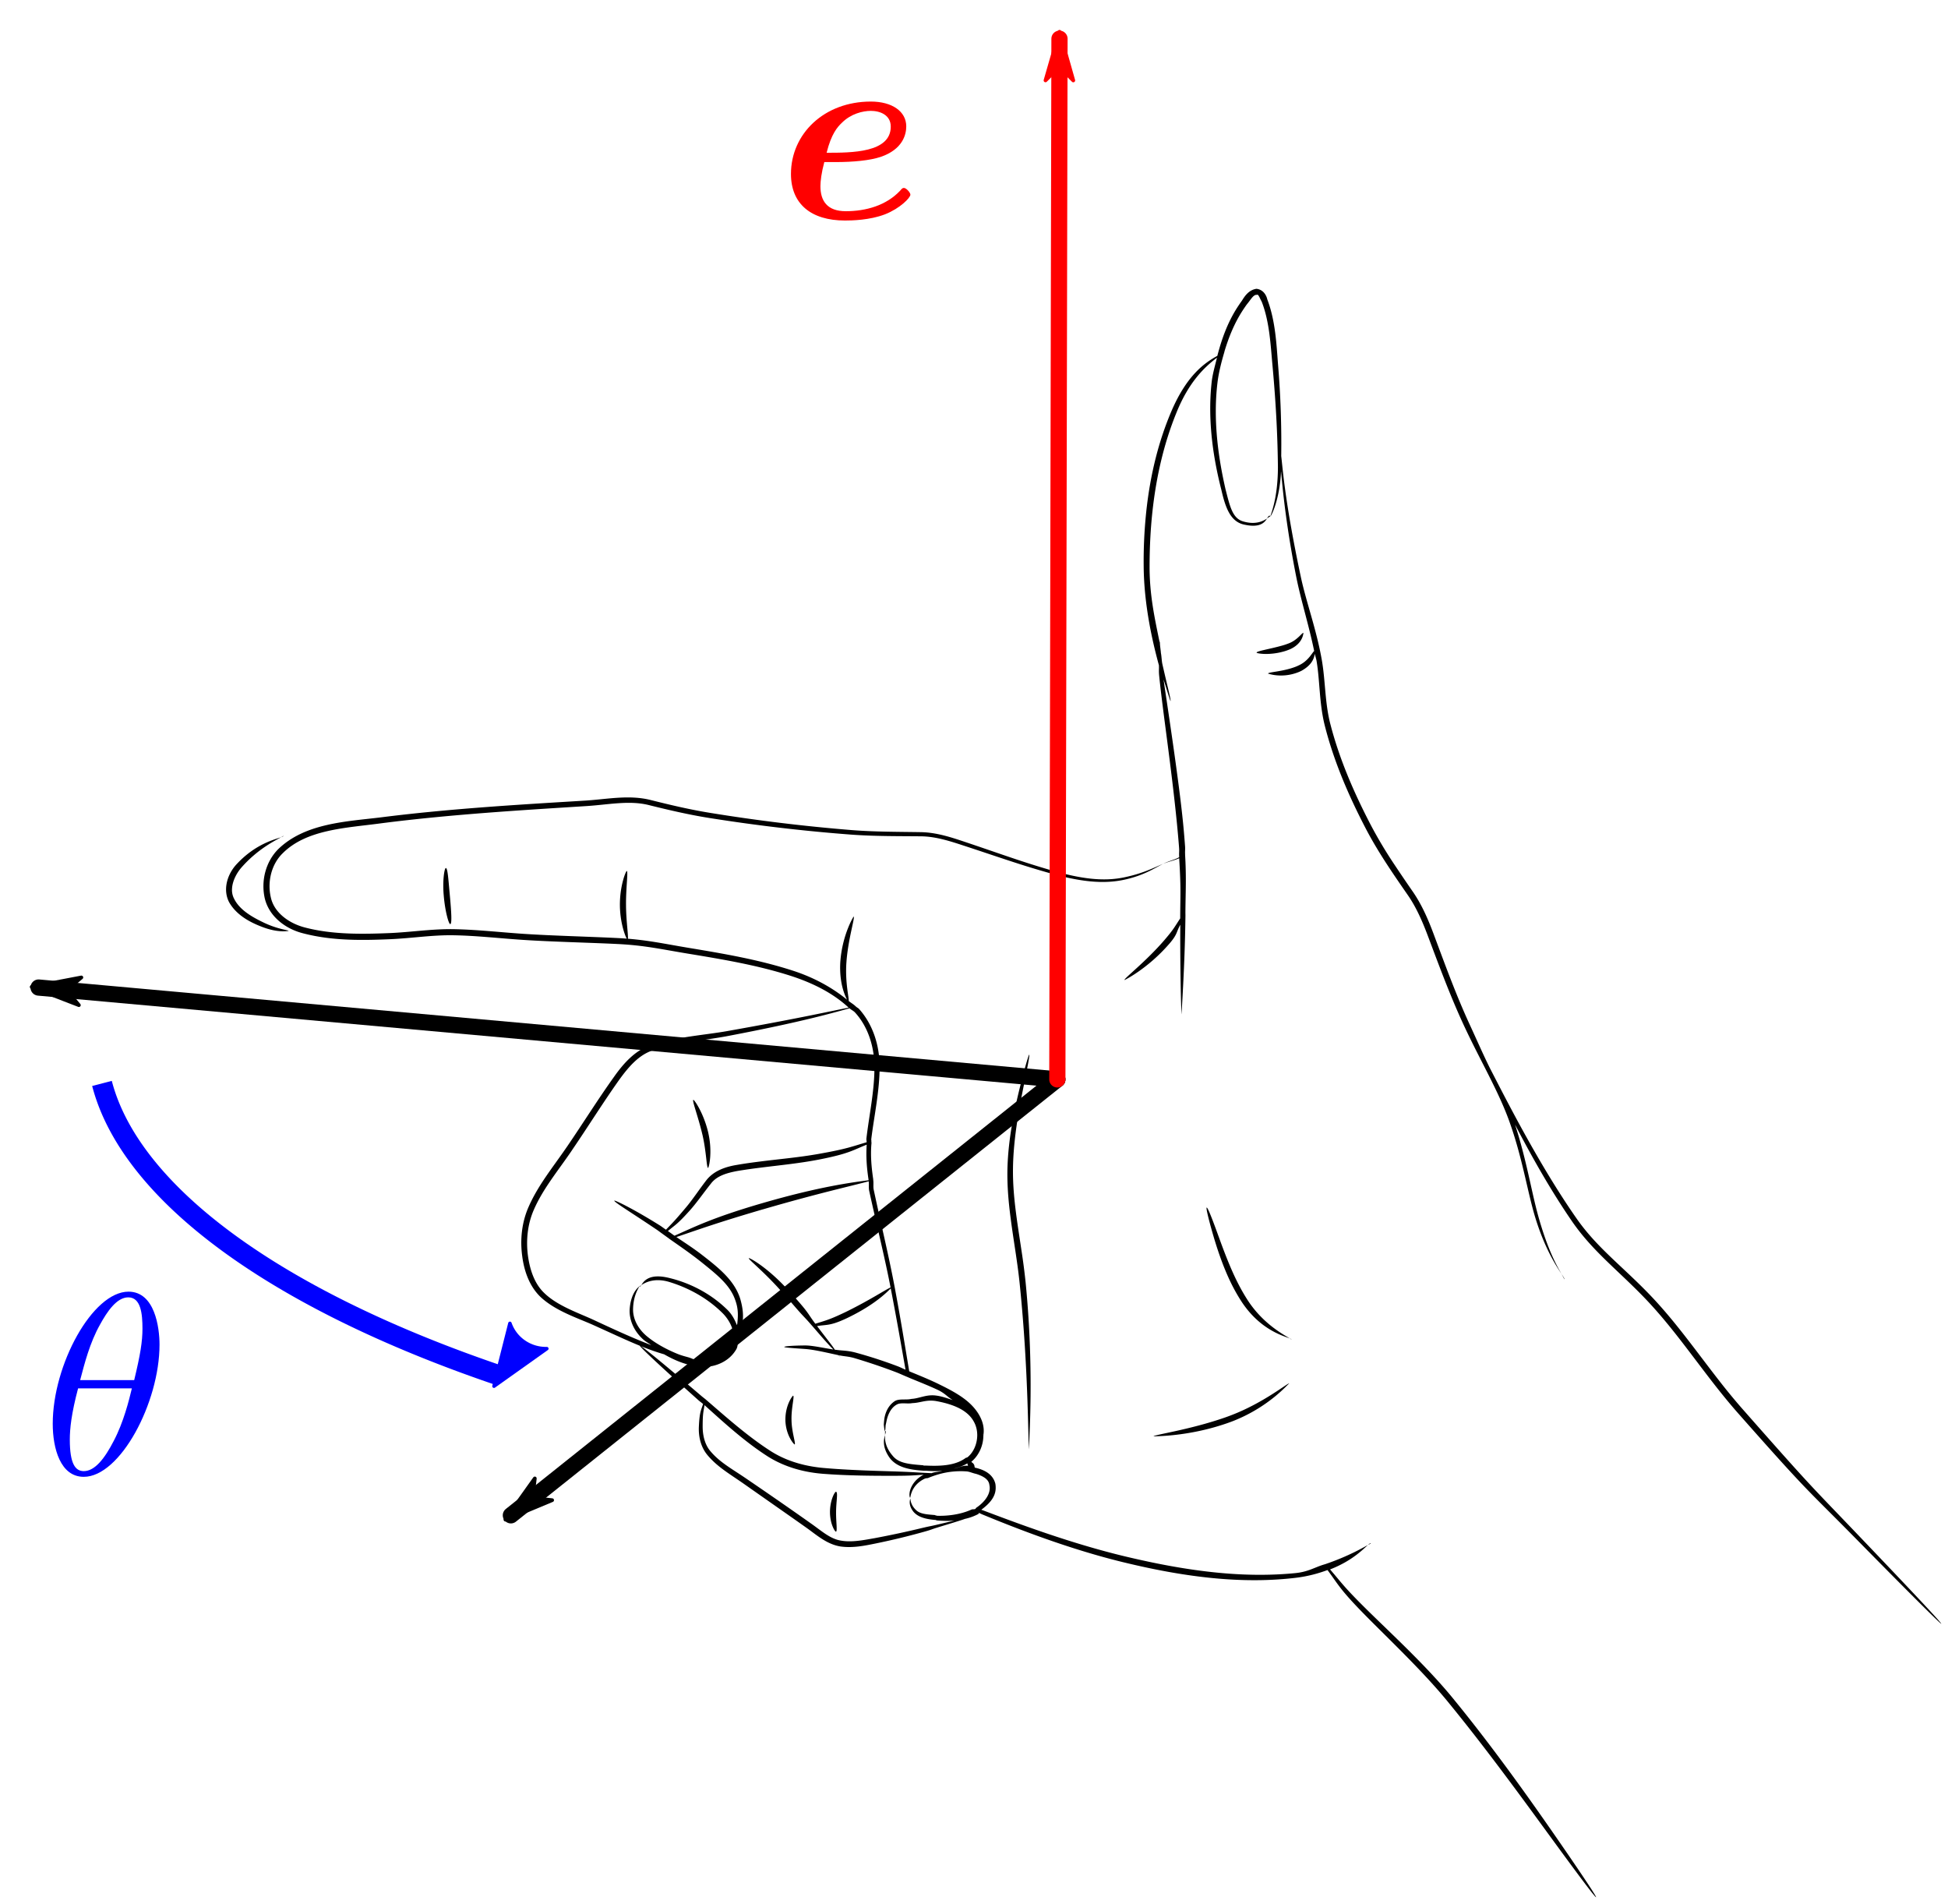 <svg width="144.119" height="140.83" xmlns="http://www.w3.org/2000/svg">
<defs>
<marker id="d" overflow="visible" orient="auto">
<path d="m-4 0-2 2 7-2-7-2z" fill="red" fill-rule="evenodd" stroke="red" stroke-width=".4pt"/>
</marker>
<marker id="a" overflow="visible" orient="auto">
<path d="m-4 0-2 2 7-2-7-2z" fill-rule="evenodd" stroke="#000" stroke-width=".4pt"/>
</marker>
<marker id="b" overflow="visible" orient="auto">
<path d="m-4 0-2 2 7-2-7-2z" fill-rule="evenodd" stroke="#000" stroke-width=".4pt"/>
</marker>
<marker id="c" overflow="visible" orient="auto">
<path d="M5.231 2.42-1.324.01 5.23-2.401C4.184-.978 4.19.969 5.231 2.42z" fill="#00f" fill-rule="evenodd" stroke="#00f" stroke-linejoin="round" stroke-width=".375"/>
</marker>
</defs>
<path d="m78.225 79.839-75.37-6.793" color="#000" fill="none" marker-end="url(#a)" stroke="#000" stroke-linecap="round" stroke-linejoin="round" stroke-width="1.2" style="isolation:auto;mix-blend-mode:normal"/>
<path d="m78.225 79.839-40.429 32.244" color="#000" fill="none" marker-end="url(#b)" stroke="#000" stroke-linecap="round" stroke-linejoin="round" stroke-width="1.2" style="isolation:auto;mix-blend-mode:normal"/>
<path d="M115.522 94.227c.052.09.22.392.213.396.035-.02-.06-.166-.213-.396zm-21.53-56.05c-.098-.09-.163.025-.257.175.146-.098.249-.183.258-.175zM87.24 63.403c-.249.16-.853.314-1.185.488.34-.145.924-.276 1.185-.413-.002-.04.002-.035 0-.075zm0 .074c.143 2.36.08 2.664.075 4.455-.41.62-.477.796-1.124 1.55l-.04.049c-1.41 1.635-3.03 2.865-2.957 2.958.01.011 1.731-.853 3.298-2.663l.044-.049c.584-.687.465-.788.786-1.377-.02 2.54.05 6.626.108 6.629-.045-.002.222-3.186.273-7.298 0-.107-.004-.221-.002-.331.01-1.38.077-2.526-.024-4.164l.001-.064c-.013-.217.013-.33-.002-.55a68.724 68.724 0 0 0-.144-1.7c-.318-3.24-1.183-8.812-1.45-10.666.205.632.495 1.599.514 1.593.06-.017-.203-.97-.606-2.755-.042-.186-.057-.583-.103-.792-.014-.22-.08-.605-.072-.763l-.046-.14c-.327-1.618-.725-3.36-.72-5.51.002-1.31.062-2.657.208-4.018.297-2.755.9-5.19 1.78-7.348.925-2.294 2.102-3.39 2.999-4.067-.15.608-.33 1.215-.396 1.823-.331 3.013.19 5.884.722 7.963.297 1.304.66 2.286 1.594 2.54 1.266.31 1.603-.144 1.781-.43-.297.202-.853.475-1.727.226-.825-.21-1.013-1.105-1.347-2.408-.472-2.07-.942-4.915-.594-7.842.091-.763.286-1.525.51-2.28.006-.022.008-.045.014-.067.313-1.036.721-2.05 1.317-2.977.11-.17.224-.339.344-.503.28-.327.475-.727.73-.69.116-.083.206.237.357.494.589 1.495.662 3.246.805 4.774.278 3.036.377 5.445.398 7.469-.002 2.447-.586 3.597-.55 3.63.034.03.69-1.187.781-3.358.152 1.805.444 4.417 1.131 7.881.335 1.681.921 3.517 1.32 5.45-.142.115-.43.744-1.145 1.066a2.557 2.557 0 0 1-.234.103c-.95.367-2.04.385-2.033.504 0-.007.975.374 2.193-.085a2.74 2.74 0 0 0 .277-.121c.794-.438.933-.936.99-1.26.037.192.099.343.131.538.25 1.493.192 3.13.607 4.776.661 2.605 1.735 5.133 3.05 7.649.516.985 1.098 1.93 1.71 2.858.452.686.919 1.36 1.383 2.03.64.923 1.089 1.973 1.488 3.031.902 2.396 1.713 4.591 2.735 6.768 1.174 2.501 2.494 4.734 3.277 6.91.969 2.683 1.338 5.176 1.907 7.068.707 2.344 1.57 3.65 1.962 4.24-.257-.44-.997-1.67-1.728-4.307-.496-1.787-.869-4.169-1.712-6.742 1.182 2.264 2.566 4.756 4.218 7.161 1.531 2.219 3.381 3.597 5.383 5.68 1.89 1.966 3.403 4.152 5.153 6.393.563.72 1.139 1.428 1.743 2.113 5.384 6.096 4.918 5.42 8.73 9.293 4.015 4.082 6.271 6.322 6.307 6.287.046-.044-2.13-2.36-6.087-6.5-3.686-3.858-3.308-3.361-8.61-9.378a45.532 45.532 0 0 1-1.725-2.093c-1.74-2.226-3.27-4.428-5.195-6.42-2.04-2.11-3.876-3.45-5.372-5.601-2.762-3.954-5.188-8.757-6.393-11.091l-.002-.002c-.526-1.06-.953-2.052-1.478-3.185-1.001-2.164-1.795-4.347-2.693-6.75-.4-1.073-.867-2.156-1.538-3.13a118.54 118.54 0 0 1-1.375-2.024 32.596 32.596 0 0 1-1.688-2.817c-1.307-2.494-2.373-4.986-3.036-7.546-.409-1.563-.364-3.196-.632-4.738-.402-2.294-1.166-4.318-1.563-6.194-1.173-5.538-1.324-7.931-1.442-8.904a70.326 70.326 0 0 0-.229-6.688c-.12-1.518-.19-3.302-.802-4.9-.068-.307-.3-.723-.794-.78l-.002-.001c-.56.074-.871.535-1.075.871-.125.172-.245.349-.36.527-.71 1.107-1.145 2.326-1.465 3.563-.936.514-2.24 1.42-3.38 4.053-.935 2.175-1.576 4.657-1.876 7.447a35.14 35.14 0 0 0-.193 4.069c.025 2.883.654 5.573 1.113 7.266.005.019.005.009.011.028.023.286-.019.391.023.805.263 2.619.907 6.77 1.319 10.975.055.565.106 1.128.149 1.69.031.405-.012.35.013.747m-1.186.488c-.825.355-1.56.728-2.879 1.003-1.587.334-3.262.092-5.387-.517-2.198-.633-3.843-1.248-6.467-2.126-.966-.324-2.05-.677-3.175-.699-1.589-.027-3.456-.017-5.182-.157a130.236 130.236 0 0 1-10.43-1.27c-1.465-.237-2.913-.577-4.416-.955-1.6-.395-3.195-.055-4.812.048-4.784.29-10.043.593-15.16 1.244-2.548.308-5.57.428-7.55 2.334-.95.943-1.307 2.385-1.001 3.684.33 1.312 1.504 2.206 2.773 2.54 1.127.3 2.28.437 3.44.482 1.005.04 2.014.012 3.009-.03 1.614-.067 3.195-.324 4.758-.293 1.689.03 3.399.228 5.111.341 2.108.14 4.96.204 7.013.306 2.016.1 3.24.392 5.198.712 2.65.435 5.172.863 7.61 1.645 1.619.524 3.11 1.265 4.28 2.35-1.107.208-3.47.756-9.055 1.745-1.534.27-3.79.436-5.56 1.01-1.18.399-2.033 1.352-2.748 2.365-1.176 1.645-2.276 3.403-3.439 5.11l-.116.167c-.984 1.433-2.08 2.765-2.78 4.377-.496 1.148-.615 2.405-.458 3.583.145 1.149.547 2.265 1.36 3.044 1.112 1.038 2.735 1.553 3.878 2.064 1.47.662 2.48 1.142 3.46 1.54.137.214 1.668 1.65 4.352 4.04.091.082.239.185.334.27-.14.456-.261.56-.311 1.678-.03.62.087 1.42.606 2.067.74.899 1.638 1.404 2.712 2.154 1.19.836 2.802 1.963 3.992 2.799l.699.494c.737.53 1.462 1.17 2.426 1.341.931.145 1.868-.057 2.66-.218a51.45 51.45 0 0 0 3.476-.838c.696-.19.583-.19 1.072-.337.031-.009.038-.013.069-.023.871-.265 1.727-.525 1.969-.617a3.91 3.91 0 0 0 .992-.36c.028-.015.026-.063.054-.08.173.072.098.05.283.126 2.535 1.044 6.369 2.542 10.39 3.52.583.141 1.174.277 1.768.403 4.14.88 7.708 1.137 10.975.75.946-.113 1.7-.332 2.365-.575.825 1.102.884 1.404 2.81 3.36 1.72 1.746 4.227 4.103 6.081 6.366l.427.524c2.818 3.477 5.605 7.335 7.451 9.86 1.938 2.65 3.047 4.125 3.1 4.087.044-.031-.972-1.572-2.84-4.272-1.81-2.616-4.495-6.427-7.36-9.96l-.428-.527c-1.905-2.316-4.4-4.617-6.162-6.346-1.852-1.819-1.98-2.083-2.889-3.139 1.61-.624 2.427-1.474 2.792-1.799-.297.149-1.382.81-3.149 1.409-.052.017-.106.031-.16.048-.693.223-1.144.529-2.074.617-3.24.315-6.725.026-10.847-.848a69.259 69.259 0 0 1-1.755-.396c-3.965-.95-7.84-2.402-10.382-3.362-.146-.055-.09-.03-.229-.082.512-.382 1.023-.865 1.062-1.53a1.77 1.77 0 0 0-.02-.393c-.188-.737-.856-1.048-1.517-1.192-.05-.11-.005-.128-.077-.247-.073-.12-.11-.091-.183-.188.566-.473.885-1.201.89-1.946 0-.048-.034-.09-.037-.138.004.012.06.147.065.146-.094.014.223-.638-.422-1.655-.567-.872-1.445-1.433-2.789-2.092-.716-.358-1.512-.681-2.303-1.005-.361-2.148-.61-3.742-1.095-6.321l-.002-.011-.005-.023c-.42-2.228-.995-4.58-1.525-7.074-.049-.23 0-.482-.036-.717-.003-.02 0-.041-.002-.062-.128-.873-.212-1.758-.128-2.665.004-.053-.014-.104-.008-.157.005-.048-.014-.093-.008-.141.201-1.658.626-3.58.617-5.396-.006-1.497-.468-3.065-1.524-4.24-.058-.065-.145-.096-.206-.157-.012-.014-.03-.02-.043-.034-.153-.154-.35-.256-.514-.396.033-.22-.265-1.33-.173-2.784l.016-.223c.143-1.669.638-3.2.524-3.234-.017-.005-.806 1.303-.974 3.195-.007.08-.014.16-.018.24-.068 1.464.316 2.338.499 2.709-1.174-.957-2.545-1.676-4.028-2.152-2.474-.8-5.017-1.237-7.667-1.676-1.963-.325-3.204-.622-5.247-.727-2.074-.106-4.92-.174-7.002-.314-1.679-.112-3.395-.31-5.132-.344-1.618-.03-3.209.226-4.786.29-.991.04-1.988.066-2.974.029-1.136-.044-2.256-.171-3.34-.463-1.143-.314-2.211-1.097-2.451-2.208-.27-1.15.043-2.45.876-3.26 1.778-1.783 4.716-1.872 7.29-2.22 5.093-.656 10.349-.967 15.132-1.27 1.66-.1 3.21-.448 4.69-.072 1.508.375 2.967.713 4.45.949 3.687.585 7.18.98 10.466 1.228 1.748.132 3.617.112 5.203.129 1.062.008 2.122.35 3.09.666 2.61.853 4.293 1.462 6.492 2.074 2.142.599 3.867.822 5.488.463 1.363-.306 2.047-.754 2.843-1.173zm10.38-17.077c-.085-.052-.446.546-1.121.786a4.848 4.848 0 0 1-.458.152c-.942.265-1.904.407-1.89.524.008.056.91.223 2.014-.09.173-.049.341-.11.503-.182.955-.454.936-1.2.951-1.19zM20.964 61.82c.008.013-.095.065-.17.108.116-.04.19-.073.17-.108zm-.17.108c-.463.163-1.876.487-3.26 1.963-.453.474-.791 1.145-.808 1.846-.008.335.059.668.216.98.575 1.034 1.696 1.556 2.45 1.842 1.22.473 1.961.29 1.96.296.007-.063-.757-.1-1.827-.607-.705-.34-1.75-.87-2.19-1.743a1.385 1.385 0 0 1-.17-.755c.025-.56.32-1.14.687-1.57 1.217-1.394 2.553-2.028 2.943-2.252zm12.192 2.277c-.099 0-.241.801-.17 1.876l.019.226c.105 1.16.369 2.061.478 2.046.138-.019.074-.953-.029-2.087l-.02-.22c-.095-1.037-.146-1.841-.278-1.841zm13.385.219c-.061-.011-.519 1.072-.509 2.544v.016c.02 1.467.503 2.53.563 2.519.116-.023-.1-1.23-.11-2.522v-.018c-.014-1.298.173-2.52.056-2.54zM62.85 74.58c.123.117.292.183.406.309.986 1.075 1.422 2.558 1.437 3.979.018 1.755-.398 3.664-.594 5.349-.01.093.024.18.016.272-1.077.313-1.43.487-3.545.861-1.476.262-2.775.366-4.416.574-.547.069-1.09.145-1.63.239-.85.138-1.696.43-2.243 1.107-.567.732-1.034 1.451-1.527 2.036-.88 1.046-.98 1.122-1.483 1.65-.142-.091-.3-.218-.44-.306-2.022-1.268-3.353-1.89-3.38-1.845-.056.093 1.202.844 3.167 2.172.12.082.26.193.383.277.036.025.076.058.113.083.106.073.222.162.329.236l.11.083c.717.501 1.431.99 2.185 1.58l.183.144c1.138.918 2.092 1.669 2.472 2.776.278.748.198 1.342.137 1.905-.16-.454-.408-.885-.738-1.2-1.388-1.353-3.012-2.026-4.239-2.324-1.557-.397-1.932.255-2.113.522.276-.184.946-.562 2.039-.247 1.173.351 2.713 1.045 4.012 2.35.61.628 1.05 1.645.602 2.397-.109.21-.26.392-.44.543-.12.101-.266.155-.419.193-.003 0-.002-.002-.005-.002-.056.004-.18.03-.306.061-.14.02-.28.035-.419.062-.086.017-.157.06-.244.07-.203.02-.37.177-.568.154-.286-.036-.523-.178-.794-.252-.26-.071-.517-.14-.761-.24-.885-.36-1.7-.817-2.319-1.344-.707-.608-.998-1.354-.982-1.981.026-1.125.492-1.643.458-1.671.017.013-.605.365-.707 1.658-.052.7.228 1.565.995 2.262.163.15.404.275.591.421-1.236-.48-2.248-.928-4.154-1.817-1.16-.546-2.755-1.064-3.75-2.033-.723-.684-1.072-1.718-1.216-2.807-.14-1.113-.023-2.293.442-3.352.668-1.537 1.754-2.839 2.75-4.298.04-.055.076-.113.114-.17 1.17-1.716 2.266-3.474 3.426-5.11.707-.983 1.476-1.884 2.52-2.217 1.685-.565 3.94-.753 5.495-1.05 5.727-1.086 8.013-1.78 9.05-2.058zM47.294 95.152c.05.042.088-.007.146-.092-.084.056-.137.1-.146.092zM76.146 78.01c-.034-.008-.28.77-.652 2.262-.338 1.35-.909 3.782-.962 6.241-.04 2.005.274 3.91.594 6.053.118.788.228 1.562.308 2.337.701 6.752.606 12.298.712 12.297-.095 0 .433-5.23-.267-12.34a47.344 47.344 0 0 0-.306-2.36c-.322-2.157-.645-4.017-.63-5.98.015-2.376.525-4.857.792-6.194.301-1.506.461-2.304.411-2.316zm-24.85 3.342c-.11.045.348 1.215.653 2.5l.036.15c.276 1.229.287 2.385.4 2.385.052 0 .334-1.07.04-2.48-.012-.053-.021-.107-.034-.16-.347-1.448-1.037-2.42-1.095-2.395zm12.826 3.316c-.066.896.01 1.77.142 2.63-1.15.154-3.607.455-7.915 1.711l-.048.013c-3.637 1.064-4.925 1.735-6.398 2.38-.163-.109-.331-.24-.491-.344.552-.47.677-.471 1.614-1.514.53-.591 1.02-1.31 1.584-2.013.426-.56 1.18-.78 1.989-.925a40.65 40.65 0 0 1 1.612-.231c1.6-.202 2.97-.329 4.436-.617 2.195-.433 2.446-.685 3.475-1.09zm.144 2.709c.037.228-.01.476.039.699.545 2.508 1.136 4.86 1.568 7.081l.013.072c-.445.21-1.517.922-3.216 1.764-.105.052-.21.102-.316.151-1.045.493-1.333.546-2.033.769-.49-.646-.457-.733-1.152-1.537-.366-.424-.733-.83-1.1-1.214-1.422-1.49-2.63-2.152-2.67-2.097-.056.075 1.069.95 2.356 2.388.355.395.705.793 1.072 1.218.653.755.704.754 1.214 1.347.052.06.073.08.123.139.604.7 1.271 1.469 1.496 1.66-.715-.105-1.545-.3-2.09-.298-1.01.007-1.547.064-1.547.106 0 .05.539.084 1.54.154.654.046 1.589.268 2.475.46.01.001.133.156.139.152.002-.002-.11-.14-.111-.147.41.09.681.074 1.144.21.99.295 2.008.634 3.05 1.03.293.11.545.234.829.349.092.037.178.078.27.115.688.283 1.392.562 2.03.861.542.26.71.521 1.098.748-.403-.132-.812-.277-1.185-.326-.677-.104-1.13.138-1.684.221-.076.012-.158.013-.231.028-.379.08-.881-.038-1.19.157-.588.39-.75 1.056-.784 1.427-.011.11-.019.209-.026.298V105.39l.002.014c.003.04.009.081.013.115.024.217.048.325.067.324.019 0 .033-.109.046-.326l.008-.116c0-.013 0-.013.002-.013s.002-.001.005-.005c.02-.087.04-.185.062-.293.071-.337.264-.935.756-1.2.28-.164.753-.042 1.095-.098.072-.012.156-.013.231-.02.508-.052.91-.244 1.565-.142 1.03.187 2.298.565 2.81 1.53.17.301.253.656.25 1.015-.008.621-.264 1.24-.72 1.614-.009.007-.021.004-.029.01-.032.027-.082.022-.116.047-.808.6-1.998.6-2.958.558-.036-.001-.08.004-.116.002-.039-.002-.044-.023-.082-.026-1.04-.082-1.794-.147-2.234-.699-.574-.663-.58-1.221-.568-1.535-.094.325-.224.895.355 1.702.52.674 1.396.865 2.5.936h.03c.055.005.13-.002.19.002a9.01 9.01 0 0 0 1.164.015c-.26.07-.571.07-.797.165-.069-.005-.247-.011-.334-.016l-.185-.008c-.675-.032-.838-.06-2.316-.108-1.355-.043-3.35-.093-5.162-.254-1.221-.11-2.466-.423-3.567-1.046a6.861 6.861 0 0 1-.33-.198c-1.768-1.129-3.466-2.667-4.862-3.864-.02-.017-.05-.037-.07-.053-.045-.04-.114-.09-.16-.129-2.654-2.262-4.204-3.54-4.515-3.717.554.222 1.103.425 1.72.602.74.426 1.56.778 2.498.905.8.11 1.673-.104 2.303-.638.218-.185.405-.407.55-.666.146-.292.066-.593.07-.894.314-.553.638-1.38.197-2.845-.404-1.245-1.405-2.113-2.552-3.01-.062-.05-.124-.096-.185-.144-.674-.528-1.32-.938-1.977-1.383 1.608-.541 3.017-1.06 6.385-2.044l.051-.013c4.042-1.178 6.605-1.74 7.789-2.066zm1.21 18.769c.053-.181.096-.306-.007-.304.013 0 .012.193.008.304zM89.274 89.32c-.052.017.082.639.391 1.73.3 1.058.78 2.604 1.49 4.012.217.427.452.836.708 1.229 1.372 2.078 3.086 2.52 3.547 2.704-.32-.221-1.993-1.037-3.177-2.94-.242-.383-.464-.78-.674-1.196-.678-1.343-1.218-2.902-1.588-3.91-.39-1.063-.635-1.65-.697-1.629zm6.136 9.675c.037.026.136.078.131.087.013-.025-.045-.053-.131-.087zm-29.51-3.694c.472 2.441.731 3.957 1.094 6.01-.198-.08-.37-.173-.573-.25a34.379 34.379 0 0 0-3.095-1.007c-.63-.173-1.026-.14-1.567-.224-.125-.23-.786-1.044-1.309-1.745.714-.116.958-.01 2.095-.532.11-.05.219-.103.327-.157 1.847-.917 2.688-1.758 3.027-2.095zm29.487 7.028c-.067-.089-1.848 1.412-4.288 2.347-.162.063-.325.122-.49.18-2.66.923-5.284 1.273-5.265 1.39-.004-.023 2.493.046 5.411-.964.17-.059.341-.121.509-.187 2.706-1.074 4.09-2.81 4.123-2.766zm-36.708.905c-.035-.011-.59.69-.573 1.822v.026c.045 1.128.65 1.772.681 1.76.11-.041-.211-.891-.228-1.776v-.02c-.027-.895.234-1.779.12-1.812zm-6.557.701c1.342 1.202 2.917 2.663 4.66 3.781.116.074.234.144.353.211 1.173.66 2.48.986 3.752 1.085 1.867.145 3.805.15 5.192.149 1.459-.001 1.605-.047 2.283-.08-.014.008-.042.005-.057.013-.644.345-.91.865-.99 1.206-.071.323.004.48.019.478.026-.002.018-.163.128-.434.119-.3.392-.713.977-.982.014-.007.042-.004.057-.011.043-.02.122-.01.167-.028a6.9 6.9 0 0 1 .784-.275 5.93 5.93 0 0 1 2.1-.209c.179.022.36.1.547.15.063.016.123.03.185.05.464.156.874.381.918.798.021.093.03.188.025.282-.026.557-.503 1.08-1.005 1.412-.027.018-.026.06-.054.077-.089.052-.196.009-.29.051-.825.375-1.791.482-2.542.458-.047-.002-.05-.023-.095-.026-.05-.004-.057-.028-.103-.03-.622-.048-1.101-.086-1.388-.392-.38-.37-.377-.735-.398-.825-.035.14-.147.487.23.972.342.406.912.553 1.64.612.042.002.05.03.093.033h.002c.384.035.834.048 1.303.011-.395.092-.829.196-1.238.293l-.078.018c-.496.118-.395.077-1.097.242a69.6 69.6 0 0 1-3.475.745c-.802.14-1.699.329-2.514.183-.804-.124-1.46-.743-2.239-1.283-.233-.165-.465-.33-.7-.494-1.364-.959-2.73-1.899-4.012-2.773-1.108-.76-1.972-1.208-2.68-2.036-.466-.528-.595-1.258-.597-1.835 0-1.015.065-1.115.136-1.596zm19.443 4.308c.034.079.013.099.059.185-.016 0-.033-.012-.05-.013-.41-.025-.64.167-1.01.21a3.28 3.28 0 0 0 1-.382zm-1.985.748h.031l-.051.005a.068.068 0 0 0 .02-.005zm-7.731 1.35c-.08-.017-.433.585-.445 1.472v.04c.006.88.37 1.456.445 1.438.113-.026 0-.722.007-1.439v-.033c.006-.779.156-1.443-.007-1.478zm39.576 3.824c-.032-.04-.103.008-.224.116.039-.02.22-.12.224-.116z"/>
<path d="M37.055 101.778a72.315 28.233 3.711 0 1-29.51-21.639" fill="none" marker-start="url(#c)" stroke="#00f" stroke-linejoin="round" stroke-width="1.5"/>
<path d="M61.826 11.988c1.282 0 2.525-.115 3.329-.383 1.626-.554 1.893-1.645 1.893-2.257 0-1.11-1.052-1.836-2.62-1.836-3.462 0-5.91 2.391-5.91 5.356 0 2.2 1.472 3.443 3.997 3.443.497 0 1.817-.02 2.965-.46 1.11-.439 1.874-1.223 1.874-1.453 0-.153-.306-.497-.478-.497-.115 0-.153.057-.287.21-1.033 1.09-2.525 1.511-4.017 1.511-1.377 0-1.874-.765-1.874-1.855 0-.363.076-.995.287-1.779zm-.67-.689c.345-1.396.804-1.912 1.13-2.218.669-.67 1.549-.88 2.142-.88.688 0 1.473.306 1.473 1.166 0 1.932-2.889 1.932-4.744 1.932z" fill="red"/>
<path d="M11.802 99.461c0-1.262-.344-3.921-2.295-3.921-2.659 0-5.605 5.394-5.605 9.774 0 1.798.555 3.922 2.296 3.922 2.697 0 5.604-5.49 5.604-9.775zm-5.872 2.62c.325-1.224.708-2.754 1.473-4.112.516-.937 1.224-2.008 2.085-2.008.937 0 1.052 1.224 1.052 2.314 0 .937-.153 1.913-.612 3.807zm3.826.613c-.21.88-.613 2.505-1.34 3.883-.669 1.3-1.396 2.238-2.218 2.238-.632 0-1.033-.555-1.033-2.334 0-.803.115-1.913.612-3.787z" fill="#00f"/>
<path d="m78.225 79.839.159-76.975" color="#000" fill="none" marker-end="url(#d)" stroke="red" stroke-linecap="round" stroke-linejoin="round" stroke-width="1.2" style="isolation:auto;mix-blend-mode:normal"/>
</svg>
